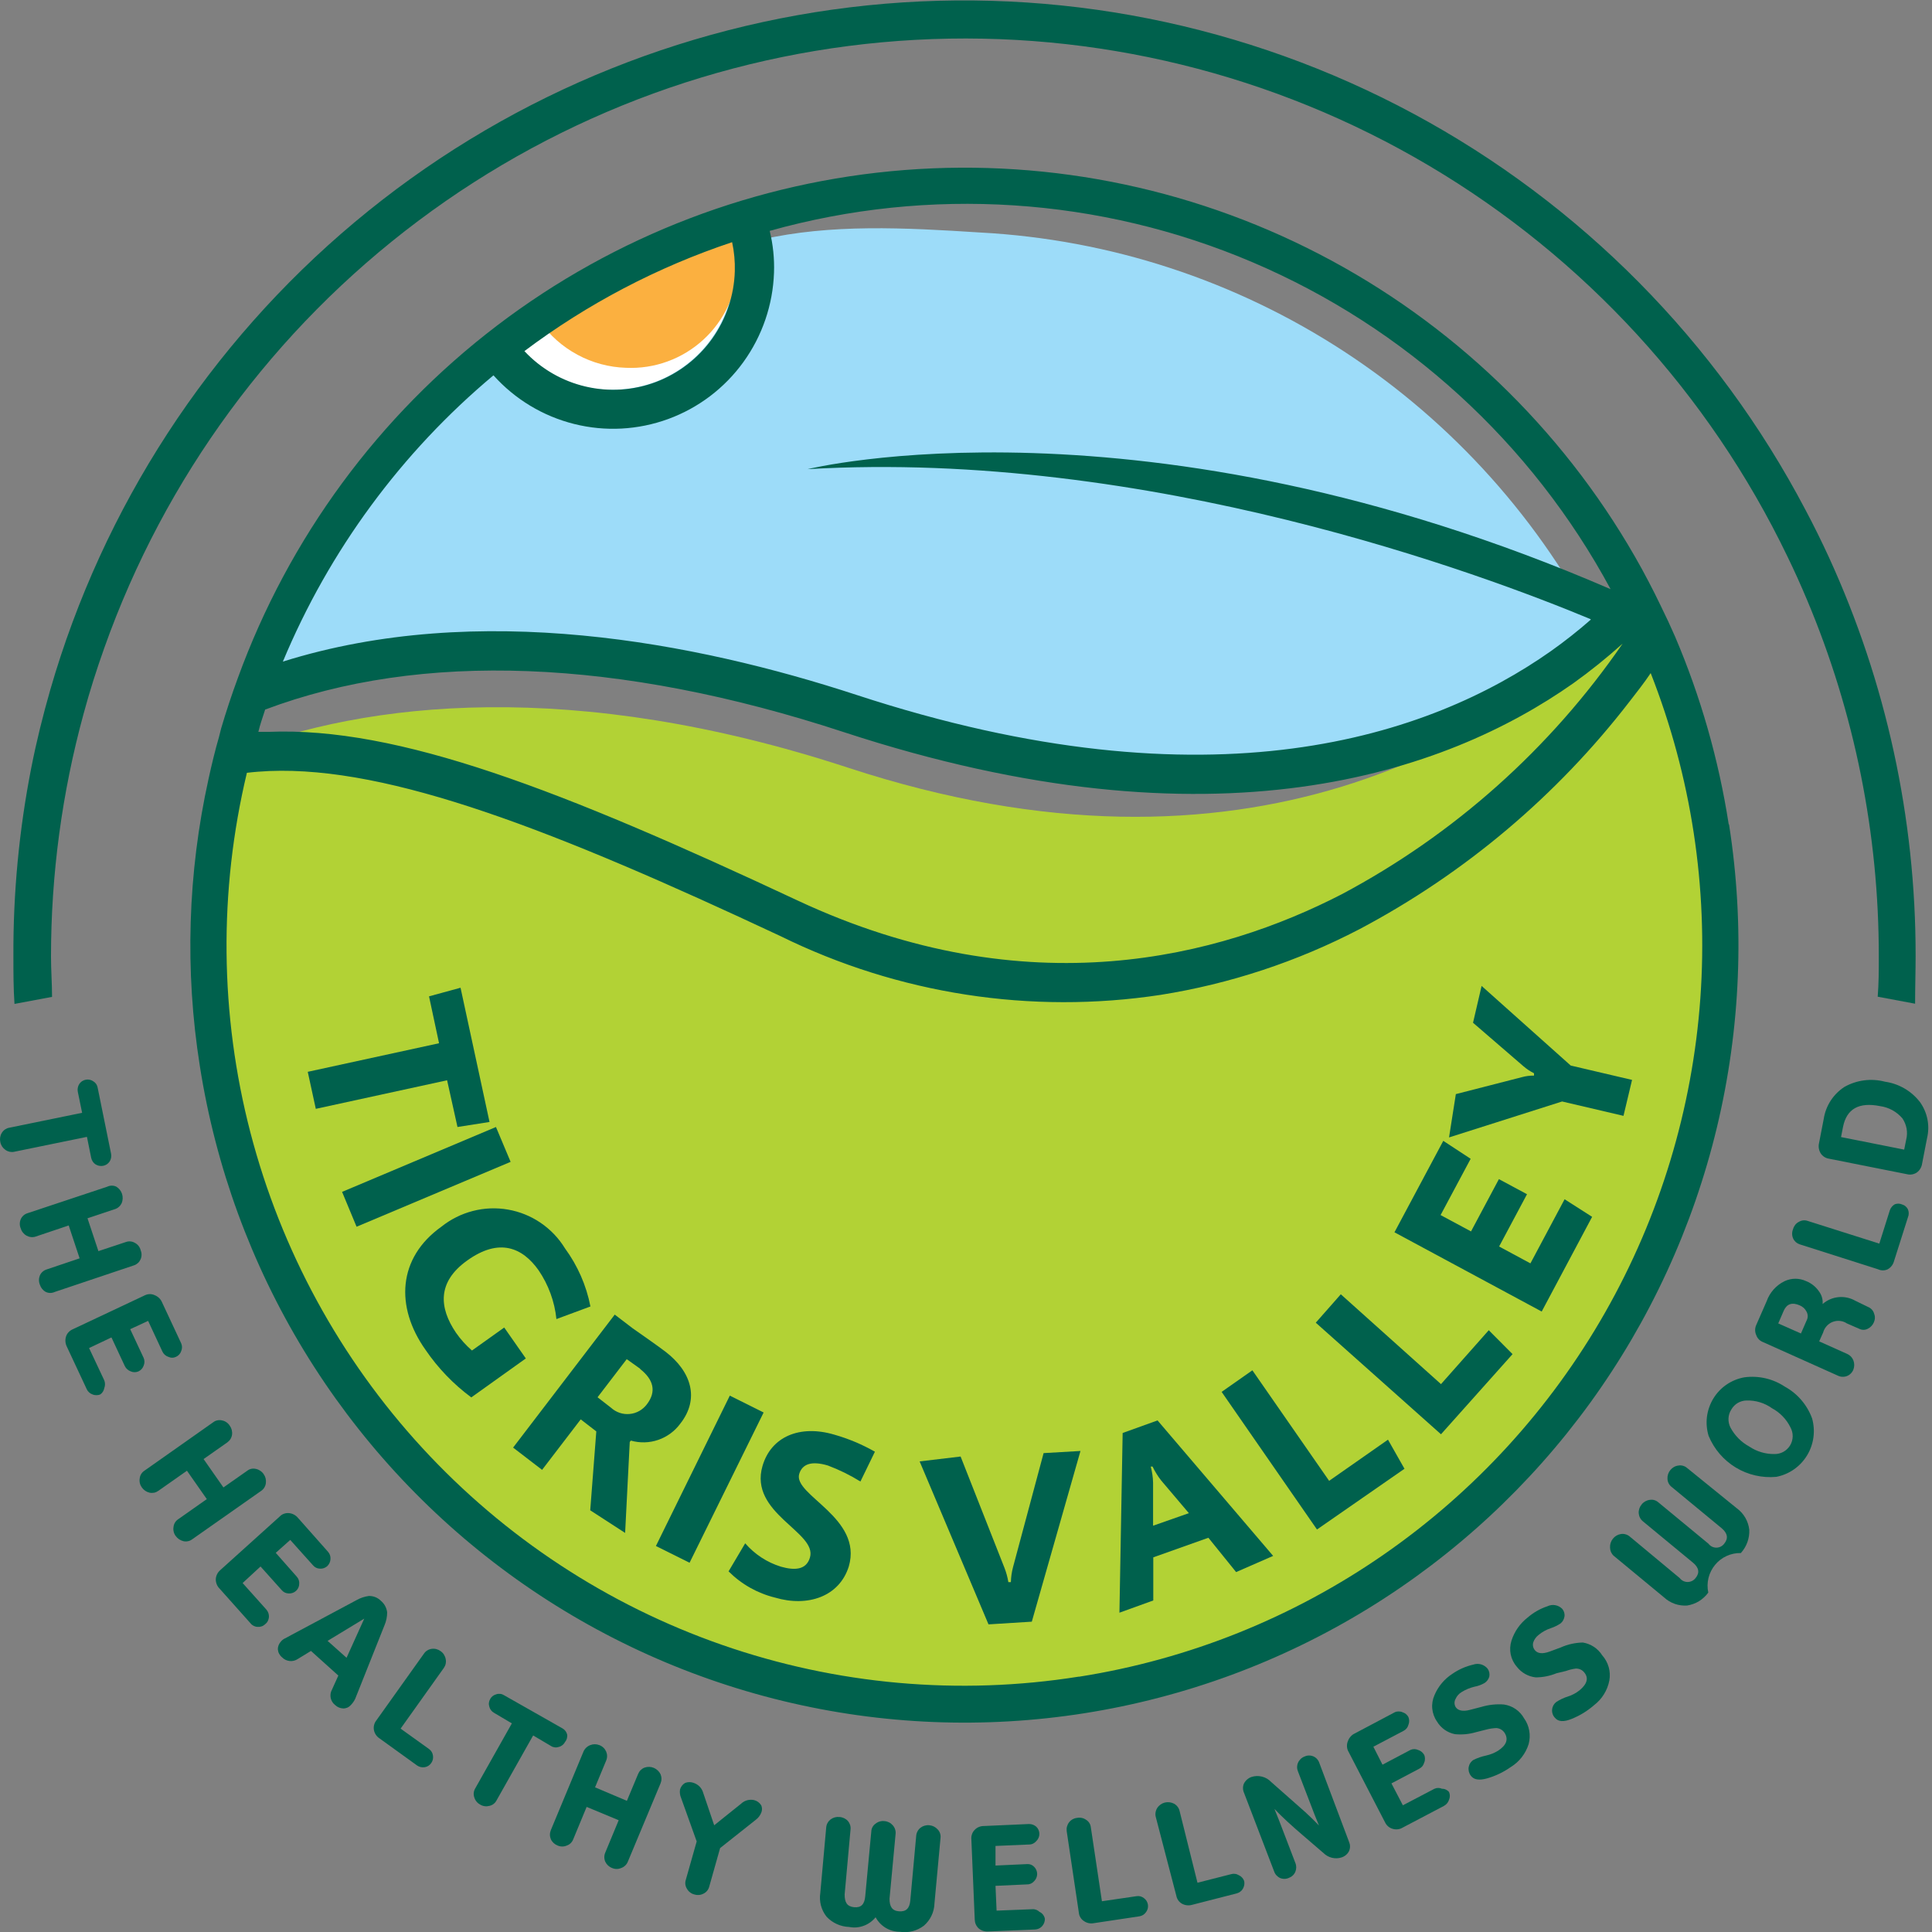 <svg width="48" height="48" viewBox="0 0 48 48" fill="none" xmlns="http://www.w3.org/2000/svg">
<rect x="0" y="0" width="48" height="48" fill="#808080" stroke="none"/>
<path d="M24.359 5.777C22.478 5.656 20.638 5.558 18.9 5.956C19.056 6.402 17.078 5.956 12.001 9.429C9.423 11.351 7.424 13.951 6.223 16.942C9.45 15.835 14.113 15.572 20.66 17.835C30.124 21.139 36.396 19.045 39.752 15.831C38.29 12.946 36.097 10.498 33.396 8.734C30.694 6.969 27.577 5.949 24.359 5.777Z" fill="#9DDCF9"/>
<path d="M21.079 19.076C14.269 16.844 9.104 17.416 5.819 18.715C5.39 20.054 5.176 21.454 5.188 22.862C5.094 25.739 5.657 28.6 6.833 31.226C8.01 33.851 9.769 36.172 11.976 38.009C14.182 39.847 16.779 41.153 19.565 41.828C22.352 42.503 25.256 42.529 28.054 41.904C30.852 41.278 33.471 40.018 35.71 38.22C37.949 36.422 39.748 34.133 40.971 31.529C42.193 28.925 42.806 26.074 42.763 23.195C42.72 20.317 42.022 17.486 40.722 14.92C37.361 18.487 30.92 22.304 21.079 19.076Z" fill="#B2D235"/>
<path d="M11.366 28L11.108 26.839L7.846 27.549L7.646 26.629L10.908 25.919L10.659 24.754L11.442 24.54L12.162 27.875L11.366 28Z" fill="#00614D"/>
<path d="M8.499 29.612L12.322 28L12.686 28.866L8.859 30.478L8.499 29.612Z" fill="#00614D"/>
<path d="M10.571 33.535C9.815 32.468 9.882 31.25 10.966 30.477C11.197 30.293 11.463 30.159 11.749 30.086C12.035 30.012 12.333 30.001 12.623 30.052C12.914 30.103 13.19 30.215 13.434 30.382C13.678 30.548 13.884 30.765 14.038 31.017C14.352 31.445 14.568 31.938 14.669 32.459L13.824 32.772C13.779 32.336 13.626 31.919 13.38 31.558C12.984 31 12.406 30.741 11.602 31.321C10.855 31.857 10.913 32.495 11.326 33.107C11.44 33.272 11.575 33.422 11.726 33.553L12.527 32.982L13.064 33.75L11.709 34.718C11.266 34.39 10.882 33.991 10.571 33.535Z" fill="#00614D"/>
<path d="M14.664 37.523L14.815 35.563L14.428 35.264L13.468 36.518L12.748 35.965L15.273 32.661L15.717 33C15.717 33 16.389 33.469 16.531 33.581C17.18 34.076 17.384 34.755 16.904 35.367C16.767 35.555 16.575 35.697 16.355 35.773C16.135 35.849 15.897 35.855 15.673 35.791L15.646 35.826L15.531 38.085L14.664 37.523ZM15.909 34.009L15.571 33.768L14.846 34.715L15.18 34.974C15.242 35.031 15.315 35.074 15.394 35.101C15.474 35.128 15.558 35.138 15.642 35.13C15.725 35.123 15.806 35.098 15.88 35.057C15.953 35.016 16.018 34.96 16.069 34.893C16.317 34.572 16.237 34.273 15.9 34.009H15.909Z" fill="#00614D"/>
<path d="M16.296 38.41L18.132 34.674L18.972 35.093L17.132 38.826L16.296 38.41Z" fill="#00614D"/>
<path d="M19.256 39.692C18.819 39.585 18.419 39.359 18.101 39.04L18.514 38.343C18.75 38.616 19.058 38.818 19.403 38.924C19.732 39.017 20.03 39.013 20.123 38.696C20.31 38.062 18.598 37.602 18.945 36.419C19.159 35.692 19.87 35.392 20.723 35.642C21.077 35.742 21.417 35.885 21.737 36.067L21.377 36.808C21.121 36.649 20.85 36.516 20.568 36.41C20.163 36.29 19.932 36.37 19.856 36.62C19.701 37.147 21.443 37.705 21.088 38.919C20.852 39.669 20.065 39.933 19.256 39.692Z" fill="#00614D"/>
<path d="M25.635 40.29L24.559 40.357L22.848 36.308L23.866 36.187L24.955 38.951C25 39.066 25.033 39.185 25.052 39.308H25.115C25.118 39.182 25.136 39.058 25.168 38.937L25.928 36.102L26.844 36.049L25.635 40.29Z" fill="#00614D"/>
<path d="M30.711 39.058L30.022 38.205L28.653 38.692V39.763L27.812 40.067L27.892 35.602L28.759 35.29L31.631 38.656L30.711 39.058ZM28.848 36.781C28.765 36.675 28.694 36.559 28.635 36.437H28.59C28.625 36.569 28.645 36.703 28.648 36.839V37.906L29.537 37.594L28.848 36.781Z" fill="#00614D"/>
<path d="M34.894 36.491L32.72 38L30.351 34.581L31.115 34.045L33.022 36.791L34.484 35.768L34.894 36.491Z" fill="#00614D"/>
<path d="M37.579 33.643L35.801 35.634L32.69 32.862L33.312 32.156L35.801 34.388L36.988 33.049L37.579 33.643Z" fill="#00614D"/>
<path d="M39.556 30.232L38.303 32.585L34.645 30.616L35.858 28.344L36.538 28.79L35.791 30.188L36.547 30.594L37.24 29.295L37.938 29.67L37.245 30.969L38.023 31.388L38.872 29.795L39.556 30.232Z" fill="#00614D"/>
<path d="M39.024 26.473L40.548 26.83L40.335 27.723L38.81 27.366L36.001 28.259L36.17 27.183L37.806 26.763C37.906 26.735 38.009 26.722 38.112 26.723V26.665C38.018 26.618 37.93 26.56 37.85 26.491L36.597 25.41L36.81 24.495L39.024 26.473Z" fill="#00614D"/>
<path d="M15.131 9.683C15.931 9.704 16.708 9.407 17.291 8.856C17.874 8.305 18.216 7.544 18.243 6.741C18.255 6.336 18.185 5.934 18.038 5.558C16.122 6.196 14.321 7.139 12.704 8.352C12.974 8.752 13.335 9.081 13.757 9.312C14.179 9.544 14.65 9.671 15.131 9.683Z" fill="white"/>
<path d="M15.553 9.138C15.903 9.154 16.252 9.101 16.582 8.981C16.911 8.862 17.214 8.678 17.473 8.441C17.732 8.204 17.942 7.918 18.09 7.599C18.239 7.281 18.324 6.936 18.34 6.584C18.351 6.234 18.291 5.884 18.162 5.558C16.46 6.107 14.856 6.925 13.41 7.982C13.654 8.328 13.974 8.613 14.346 8.813C14.718 9.014 15.131 9.125 15.553 9.138Z" fill="#FBB040"/>
<path d="M42.949 20.477C42.7 18.872 42.252 17.305 41.615 15.812C41.504 15.558 41.388 15.308 41.264 15.058L41.113 14.749C41.006 14.54 40.899 14.33 40.788 14.129C39.004 10.888 36.328 8.231 33.082 6.475C29.835 4.719 26.154 3.937 22.477 4.224C18.801 4.51 15.284 5.853 12.346 8.091C9.408 10.329 7.173 13.369 5.908 16.848C5.757 17.259 5.619 17.674 5.494 18.098L5.441 18.308C5.343 18.647 5.259 18.995 5.183 19.343C4.663 21.689 4.589 24.113 4.965 26.486C5.358 28.991 6.237 31.395 7.554 33.559C8.872 35.723 10.6 37.605 12.641 39.098C14.683 40.591 16.997 41.665 19.452 42.26C21.907 42.855 24.454 42.958 26.948 42.564C29.443 42.17 31.836 41.287 33.991 39.964C36.145 38.641 38.019 36.905 39.506 34.855C40.992 32.805 42.062 30.481 42.655 28.015C43.247 25.55 43.35 22.991 42.958 20.486L42.949 20.477ZM18.189 6.017C18.241 6.255 18.263 6.498 18.256 6.741C18.238 7.341 18.042 7.923 17.695 8.412C17.347 8.901 16.862 9.275 16.303 9.488C15.743 9.7 15.133 9.741 14.55 9.604C13.967 9.468 13.438 9.161 13.029 8.723C14.593 7.548 16.336 6.635 18.189 6.017ZM12.26 9.325C12.794 9.92 13.492 10.341 14.266 10.534C15.04 10.728 15.853 10.684 16.602 10.41C17.351 10.136 18.002 9.643 18.47 8.994C18.938 8.346 19.203 7.572 19.23 6.772C19.242 6.423 19.206 6.075 19.123 5.736C23.094 4.624 27.324 4.898 31.12 6.516C34.915 8.133 38.052 10.997 40.015 14.638C28.382 9.598 20.065 11.656 20.065 11.656C28.538 11.16 36.854 14.272 39.53 15.388C39.211 15.669 38.877 15.932 38.53 16.178C35.548 18.276 30.133 20.169 21.274 17.263C17.274 15.955 11.886 14.915 7.028 16.437C8.177 13.679 9.972 11.239 12.26 9.325ZM6.588 17.629C10.455 16.174 15.371 16.352 20.972 18.192C30.213 21.218 35.925 19.2 39.086 16.977C39.513 16.672 39.922 16.342 40.313 15.991C38.518 18.599 36.124 20.735 33.334 22.218C30.329 23.767 25.551 25.053 19.821 22.375C13.935 19.62 9.895 18.049 6.668 18.183H6.419C6.459 18.009 6.526 17.821 6.588 17.629ZM26.8 41.656C23.826 42.128 20.782 41.857 17.937 40.866C15.093 39.875 12.536 38.195 10.492 35.974C8.448 33.754 6.982 31.061 6.221 28.136C5.461 25.21 5.431 22.141 6.134 19.2C6.317 19.178 6.499 19.165 6.69 19.156C9.704 19.035 13.802 20.638 19.394 23.259C22.319 24.698 25.611 25.207 28.831 24.718C30.557 24.444 32.227 23.892 33.778 23.084C36.392 21.7 38.681 19.77 40.49 17.424C40.668 17.192 40.842 16.977 41.011 16.723C42.019 19.287 42.441 22.047 42.245 24.797C42.048 27.548 41.239 30.219 39.876 32.613C38.513 35.006 36.632 37.062 34.372 38.627C32.111 40.193 29.53 41.228 26.817 41.656H26.8Z" fill="#00614D"/>
<path d="M47.593 23.745C47.596 20.327 46.861 16.948 45.438 13.843C45.255 13.446 45.064 13.058 44.86 12.674C42.662 8.489 39.269 5.06 35.116 2.825C30.964 0.591 26.242 -0.347 21.555 0.133C16.869 0.613 12.432 2.488 8.814 5.518C5.196 8.548 2.561 12.594 1.249 17.138C1.067 17.772 0.907 18.415 0.778 19.071C0.474 20.618 0.325 22.191 0.333 23.767C0.333 24.156 0.333 24.553 0.36 24.942L1.293 24.767C1.293 24.437 1.267 24.098 1.267 23.767C1.267 21.73 1.539 19.701 2.076 17.736C2.227 17.178 2.4 16.634 2.591 16.098C4.094 11.865 6.809 8.173 10.395 5.485C13.98 2.797 18.277 1.233 22.745 0.99C27.213 0.746 31.652 1.835 35.506 4.118C39.36 6.4 42.457 9.776 44.406 13.821C44.58 14.178 44.744 14.544 44.9 14.915C46.078 17.716 46.682 20.727 46.678 23.767C46.678 24.098 46.678 24.433 46.651 24.763L47.58 24.937C47.58 24.526 47.593 24.134 47.593 23.745Z" fill="#00614D"/>
<path d="M2.564 28.964C2.498 28.977 2.43 28.964 2.373 28.928C2.345 28.91 2.322 28.886 2.304 28.859C2.285 28.831 2.273 28.8 2.266 28.768L2.16 28.245L0.35 28.616C0.313 28.624 0.274 28.623 0.236 28.615C0.199 28.606 0.163 28.59 0.133 28.567C0.1 28.544 0.073 28.516 0.051 28.483C0.03 28.45 0.015 28.413 0.008 28.375C-0.01 28.297 0.003 28.215 0.044 28.147C0.064 28.114 0.091 28.085 0.123 28.062C0.156 28.04 0.192 28.025 0.23 28.018L2.04 27.647L1.933 27.125C1.92 27.059 1.933 26.99 1.969 26.933C1.987 26.905 2.011 26.881 2.038 26.862C2.066 26.844 2.097 26.831 2.13 26.825C2.163 26.819 2.196 26.819 2.229 26.826C2.262 26.833 2.292 26.847 2.32 26.866C2.348 26.883 2.372 26.905 2.39 26.932C2.408 26.959 2.421 26.99 2.426 27.022L2.76 28.665C2.773 28.731 2.76 28.8 2.724 28.857C2.706 28.884 2.682 28.908 2.655 28.927C2.627 28.945 2.597 28.958 2.564 28.964Z" fill="#00614D"/>
<path d="M1.36 32.098C1.325 32.114 1.287 32.123 1.249 32.123C1.211 32.123 1.173 32.114 1.138 32.098C1.068 32.06 1.015 31.996 0.991 31.919C0.976 31.883 0.968 31.843 0.968 31.803C0.968 31.763 0.976 31.724 0.991 31.687C1.007 31.652 1.029 31.621 1.058 31.596C1.086 31.571 1.119 31.552 1.156 31.54L1.978 31.263L1.707 30.446L0.884 30.723C0.848 30.735 0.809 30.739 0.771 30.735C0.733 30.731 0.696 30.719 0.662 30.701C0.592 30.663 0.539 30.598 0.516 30.522C0.5 30.485 0.492 30.446 0.492 30.406C0.492 30.366 0.5 30.327 0.516 30.29C0.531 30.255 0.554 30.224 0.582 30.199C0.611 30.173 0.644 30.154 0.68 30.143L2.667 29.482C2.702 29.465 2.74 29.457 2.778 29.457C2.816 29.457 2.854 29.465 2.889 29.482C2.957 29.523 3.008 29.587 3.032 29.662C3.056 29.738 3.053 29.819 3.023 29.893C3.006 29.927 2.984 29.958 2.955 29.983C2.927 30.009 2.894 30.028 2.858 30.04L2.174 30.268L2.445 31.084L3.129 30.857C3.166 30.844 3.204 30.839 3.243 30.843C3.281 30.847 3.318 30.859 3.352 30.879C3.386 30.897 3.417 30.922 3.442 30.953C3.466 30.984 3.484 31.02 3.494 31.058C3.509 31.094 3.517 31.132 3.517 31.172C3.517 31.211 3.509 31.25 3.494 31.285C3.478 31.321 3.456 31.353 3.428 31.379C3.399 31.405 3.366 31.425 3.329 31.437L1.36 32.098Z" fill="#00614D"/>
<path d="M2.493 34.643C2.462 34.657 2.429 34.663 2.395 34.663C2.362 34.663 2.328 34.657 2.297 34.643C2.266 34.633 2.237 34.616 2.213 34.593C2.188 34.571 2.169 34.544 2.155 34.514L1.662 33.46C1.622 33.381 1.614 33.29 1.64 33.206C1.653 33.166 1.674 33.13 1.703 33.099C1.731 33.068 1.766 33.044 1.804 33.027L3.604 32.179C3.642 32.161 3.683 32.152 3.724 32.152C3.766 32.152 3.807 32.161 3.844 32.179C3.885 32.195 3.922 32.219 3.954 32.25C3.985 32.28 4.01 32.317 4.027 32.358L4.502 33.375C4.515 33.406 4.522 33.438 4.522 33.471C4.522 33.504 4.515 33.537 4.502 33.567C4.492 33.599 4.475 33.628 4.453 33.652C4.43 33.677 4.403 33.697 4.373 33.71C4.343 33.724 4.311 33.732 4.278 33.732C4.245 33.732 4.212 33.724 4.182 33.71C4.15 33.7 4.121 33.683 4.096 33.661C4.07 33.638 4.05 33.611 4.036 33.581L3.68 32.817L3.235 33.023L3.569 33.737C3.582 33.767 3.589 33.8 3.589 33.833C3.589 33.866 3.582 33.899 3.569 33.929C3.558 33.961 3.541 33.989 3.519 34.014C3.497 34.038 3.47 34.058 3.44 34.072C3.41 34.085 3.377 34.092 3.344 34.092C3.311 34.092 3.279 34.085 3.249 34.072C3.185 34.049 3.133 34.003 3.102 33.942L2.769 33.228L2.213 33.492L2.591 34.295C2.615 34.357 2.615 34.425 2.591 34.487C2.586 34.518 2.574 34.548 2.557 34.575C2.541 34.602 2.519 34.625 2.493 34.643Z" fill="#00614D"/>
<path d="M4.773 38.245C4.742 38.268 4.707 38.284 4.669 38.291C4.632 38.299 4.593 38.299 4.556 38.29C4.478 38.271 4.411 38.225 4.364 38.16C4.341 38.129 4.324 38.093 4.315 38.054C4.306 38.016 4.304 37.976 4.311 37.937C4.315 37.899 4.327 37.861 4.347 37.828C4.367 37.795 4.394 37.767 4.427 37.745L5.138 37.245L4.645 36.54L3.933 37.04C3.902 37.062 3.867 37.078 3.829 37.086C3.792 37.093 3.753 37.093 3.715 37.085C3.638 37.067 3.57 37.021 3.524 36.955C3.501 36.923 3.484 36.887 3.475 36.849C3.466 36.811 3.464 36.771 3.471 36.732C3.475 36.693 3.487 36.656 3.507 36.623C3.527 36.59 3.554 36.561 3.587 36.54L5.298 35.335C5.329 35.311 5.364 35.295 5.402 35.288C5.439 35.28 5.478 35.281 5.516 35.29C5.555 35.297 5.592 35.312 5.625 35.335C5.658 35.357 5.686 35.386 5.707 35.419C5.754 35.483 5.775 35.563 5.765 35.643C5.76 35.681 5.747 35.718 5.727 35.751C5.707 35.784 5.68 35.812 5.649 35.835L5.058 36.25L5.551 36.955L6.143 36.54C6.173 36.516 6.209 36.5 6.246 36.492C6.284 36.485 6.323 36.486 6.36 36.495C6.438 36.512 6.507 36.559 6.551 36.625C6.597 36.69 6.616 36.769 6.605 36.848C6.601 36.886 6.588 36.923 6.568 36.957C6.548 36.99 6.521 37.018 6.489 37.04L4.773 38.245Z" fill="#00614D"/>
<path d="M6.584 40.357C6.559 40.379 6.531 40.397 6.499 40.407C6.468 40.418 6.435 40.422 6.402 40.419C6.368 40.419 6.336 40.411 6.306 40.396C6.276 40.381 6.249 40.361 6.228 40.335L5.455 39.468C5.424 39.438 5.4 39.401 5.384 39.36C5.368 39.319 5.36 39.276 5.361 39.232C5.364 39.19 5.374 39.149 5.393 39.112C5.411 39.074 5.437 39.041 5.468 39.013L6.953 37.674C6.982 37.644 7.018 37.621 7.057 37.608C7.096 37.594 7.138 37.589 7.18 37.593C7.222 37.597 7.264 37.609 7.302 37.629C7.34 37.649 7.374 37.676 7.402 37.71L8.149 38.553C8.171 38.578 8.188 38.607 8.199 38.638C8.209 38.67 8.214 38.703 8.211 38.736C8.207 38.803 8.178 38.865 8.131 38.91C8.106 38.933 8.077 38.949 8.046 38.96C8.015 38.971 7.981 38.975 7.949 38.973C7.915 38.972 7.883 38.964 7.853 38.95C7.823 38.935 7.796 38.914 7.775 38.888L7.211 38.259L6.851 38.58L7.371 39.169C7.394 39.194 7.411 39.222 7.422 39.254C7.433 39.286 7.437 39.319 7.433 39.352C7.433 39.386 7.425 39.418 7.412 39.448C7.398 39.478 7.378 39.505 7.353 39.527C7.328 39.549 7.299 39.566 7.268 39.576C7.237 39.587 7.204 39.591 7.171 39.589C7.137 39.588 7.105 39.58 7.075 39.566C7.045 39.551 7.018 39.53 6.997 39.504L6.473 38.919L6.028 39.33L6.619 39.991C6.663 40.042 6.685 40.107 6.682 40.174C6.679 40.21 6.669 40.245 6.653 40.276C6.636 40.308 6.612 40.335 6.584 40.357Z" fill="#00614D"/>
<path d="M8.717 42.361C8.693 42.388 8.664 42.41 8.631 42.425C8.598 42.439 8.562 42.447 8.526 42.446C8.451 42.443 8.38 42.413 8.326 42.361C8.27 42.318 8.231 42.256 8.216 42.186C8.202 42.117 8.212 42.044 8.246 41.982L8.406 41.629L7.726 41.017L7.397 41.218C7.337 41.258 7.265 41.276 7.193 41.267C7.122 41.259 7.055 41.226 7.006 41.174C6.976 41.15 6.952 41.12 6.934 41.086C6.916 41.052 6.906 41.015 6.903 40.977C6.902 40.908 6.928 40.841 6.974 40.79C7.003 40.753 7.039 40.724 7.081 40.705L8.859 39.754C8.954 39.7 9.058 39.666 9.166 39.651C9.221 39.651 9.276 39.661 9.327 39.681C9.378 39.702 9.425 39.733 9.464 39.772C9.55 39.844 9.605 39.946 9.619 40.058C9.619 40.168 9.596 40.278 9.553 40.379L8.824 42.209C8.796 42.265 8.76 42.317 8.717 42.361ZM9.05 40.214L8.139 40.767L8.61 41.187L9.05 40.214Z" fill="#00614D"/>
<path d="M10.713 43.804C10.694 43.831 10.669 43.855 10.641 43.873C10.613 43.89 10.581 43.902 10.548 43.906C10.482 43.916 10.416 43.9 10.361 43.862L9.432 43.192C9.396 43.169 9.364 43.138 9.339 43.102C9.315 43.066 9.298 43.025 9.29 42.982C9.282 42.941 9.284 42.899 9.294 42.858C9.304 42.817 9.322 42.779 9.348 42.746L10.535 41.081C10.557 41.049 10.585 41.023 10.618 41.003C10.651 40.983 10.688 40.97 10.726 40.965C10.805 40.954 10.884 40.975 10.948 41.023C10.981 41.045 11.009 41.075 11.03 41.108C11.051 41.142 11.066 41.18 11.073 41.219C11.081 41.257 11.081 41.295 11.073 41.333C11.066 41.371 11.05 41.406 11.028 41.438L9.953 42.947L10.655 43.451C10.682 43.47 10.706 43.494 10.723 43.523C10.741 43.551 10.752 43.583 10.757 43.616C10.762 43.649 10.761 43.682 10.754 43.715C10.746 43.747 10.732 43.777 10.713 43.804Z" fill="#00614D"/>
<path d="M14.033 43.286C14.018 43.315 13.996 43.34 13.97 43.36C13.944 43.38 13.914 43.395 13.882 43.402C13.851 43.413 13.817 43.417 13.784 43.413C13.751 43.409 13.719 43.398 13.691 43.38L13.246 43.117L12.335 44.733C12.317 44.767 12.292 44.797 12.261 44.82C12.231 44.843 12.195 44.859 12.157 44.867C12.12 44.877 12.08 44.88 12.041 44.874C12.002 44.869 11.964 44.856 11.931 44.835C11.86 44.798 11.807 44.733 11.784 44.657C11.771 44.62 11.766 44.581 11.77 44.543C11.774 44.504 11.786 44.467 11.806 44.434L12.717 42.817L12.273 42.554C12.244 42.538 12.219 42.517 12.199 42.49C12.179 42.464 12.165 42.434 12.157 42.402C12.147 42.371 12.143 42.337 12.147 42.304C12.151 42.27 12.162 42.239 12.18 42.21C12.195 42.181 12.217 42.156 12.243 42.136C12.269 42.116 12.299 42.102 12.331 42.094C12.362 42.083 12.396 42.08 12.429 42.084C12.462 42.087 12.494 42.099 12.522 42.117L13.976 42.942C14.004 42.958 14.029 42.98 14.049 43.006C14.069 43.032 14.083 43.062 14.091 43.094C14.096 43.129 14.093 43.163 14.083 43.197C14.073 43.23 14.056 43.26 14.033 43.286Z" fill="#00614D"/>
<path d="M15.598 46.254C15.583 46.291 15.561 46.323 15.532 46.35C15.504 46.377 15.47 46.398 15.433 46.41C15.397 46.426 15.359 46.434 15.32 46.434C15.281 46.434 15.242 46.426 15.207 46.41C15.132 46.382 15.072 46.326 15.038 46.254C15.022 46.218 15.014 46.179 15.014 46.14C15.014 46.101 15.022 46.062 15.038 46.026L15.371 45.223L14.575 44.892L14.242 45.696C14.228 45.732 14.207 45.765 14.179 45.792C14.152 45.819 14.118 45.84 14.082 45.852C14.046 45.868 14.008 45.876 13.969 45.876C13.93 45.876 13.891 45.868 13.855 45.852C13.781 45.824 13.72 45.768 13.686 45.696C13.671 45.66 13.663 45.621 13.663 45.582C13.663 45.543 13.671 45.504 13.686 45.468L14.491 43.531C14.506 43.491 14.529 43.455 14.559 43.425C14.589 43.395 14.625 43.372 14.664 43.357C14.737 43.328 14.818 43.328 14.891 43.357C14.928 43.371 14.963 43.392 14.992 43.42C15.021 43.447 15.044 43.481 15.06 43.517C15.075 43.553 15.083 43.591 15.083 43.629C15.083 43.667 15.075 43.706 15.06 43.741L14.784 44.406L15.575 44.741L15.855 44.071C15.87 44.035 15.891 44.003 15.919 43.976C15.947 43.949 15.979 43.928 16.015 43.915C16.09 43.889 16.172 43.892 16.244 43.922C16.317 43.953 16.376 44.009 16.411 44.08C16.426 44.116 16.434 44.155 16.434 44.194C16.434 44.233 16.426 44.272 16.411 44.308L15.598 46.254Z" fill="#00614D"/>
<path d="M18.918 45.023C18.891 45.097 18.843 45.163 18.78 45.21L17.891 45.915L17.62 46.875C17.61 46.912 17.593 46.946 17.569 46.975C17.546 47.004 17.516 47.028 17.482 47.045C17.447 47.064 17.409 47.076 17.369 47.08C17.329 47.083 17.289 47.079 17.251 47.067C17.213 47.058 17.177 47.041 17.146 47.017C17.114 46.993 17.088 46.963 17.069 46.929C17.047 46.896 17.034 46.859 17.028 46.821C17.023 46.782 17.026 46.743 17.038 46.706L17.309 45.75L16.922 44.67C16.893 44.604 16.884 44.531 16.895 44.46C16.905 44.425 16.921 44.393 16.943 44.364C16.965 44.336 16.993 44.312 17.024 44.295C17.092 44.27 17.166 44.27 17.233 44.295C17.291 44.314 17.343 44.347 17.386 44.391C17.427 44.436 17.458 44.49 17.473 44.549L17.744 45.348L18.407 44.817C18.45 44.775 18.502 44.745 18.559 44.728C18.617 44.712 18.677 44.71 18.736 44.723C18.809 44.741 18.873 44.788 18.913 44.853C18.936 44.907 18.938 44.967 18.918 45.023Z" fill="#00614D"/>
<path d="M23.216 47.294C23.213 47.399 23.188 47.502 23.142 47.597C23.097 47.691 23.033 47.775 22.954 47.843C22.87 47.907 22.773 47.954 22.671 47.98C22.569 48.006 22.462 48.011 22.358 47.995C22.234 47.995 22.113 47.961 22.006 47.898C21.9 47.834 21.813 47.743 21.754 47.634C21.676 47.73 21.574 47.804 21.458 47.846C21.342 47.889 21.217 47.899 21.096 47.875C20.883 47.867 20.682 47.776 20.536 47.62C20.471 47.538 20.423 47.443 20.396 47.342C20.37 47.241 20.364 47.135 20.38 47.031L20.527 45.401C20.53 45.363 20.541 45.326 20.56 45.292C20.578 45.258 20.603 45.229 20.633 45.205C20.697 45.156 20.776 45.134 20.856 45.143C20.935 45.147 21.01 45.182 21.065 45.241C21.09 45.27 21.109 45.304 21.121 45.341C21.132 45.378 21.136 45.417 21.131 45.455L20.985 47.067C20.985 47.263 21.042 47.366 21.22 47.384C21.398 47.401 21.478 47.308 21.496 47.116L21.647 45.504C21.648 45.465 21.659 45.427 21.677 45.393C21.696 45.359 21.722 45.33 21.754 45.308C21.785 45.283 21.82 45.265 21.858 45.254C21.897 45.243 21.936 45.24 21.976 45.245C22.055 45.251 22.128 45.288 22.18 45.348C22.206 45.377 22.226 45.411 22.238 45.448C22.25 45.484 22.255 45.523 22.251 45.562L22.1 47.174C22.1 47.366 22.163 47.473 22.336 47.486C22.509 47.5 22.598 47.415 22.616 47.218L22.763 45.607C22.766 45.569 22.777 45.531 22.796 45.498C22.814 45.464 22.839 45.434 22.869 45.41C22.933 45.361 23.012 45.339 23.092 45.348C23.17 45.355 23.243 45.392 23.296 45.451C23.323 45.479 23.344 45.512 23.356 45.55C23.368 45.587 23.372 45.626 23.367 45.665L23.216 47.294Z" fill="#00614D"/>
<path d="M25.96 47.675C25.96 47.74 25.937 47.804 25.893 47.853C25.871 47.879 25.843 47.899 25.813 47.914C25.782 47.928 25.749 47.937 25.715 47.938L24.555 47.987C24.468 47.994 24.382 47.967 24.315 47.911C24.285 47.883 24.26 47.848 24.243 47.81C24.226 47.771 24.218 47.73 24.217 47.688L24.133 45.692C24.129 45.651 24.135 45.609 24.149 45.57C24.162 45.531 24.184 45.495 24.213 45.465C24.243 45.433 24.279 45.408 24.318 45.392C24.358 45.375 24.401 45.366 24.444 45.367L25.564 45.317C25.631 45.316 25.696 45.34 25.746 45.384C25.771 45.407 25.79 45.435 25.803 45.466C25.816 45.496 25.823 45.529 25.823 45.563C25.823 45.596 25.816 45.63 25.803 45.66C25.79 45.691 25.771 45.719 25.746 45.742C25.725 45.767 25.699 45.788 25.669 45.803C25.639 45.818 25.606 45.826 25.573 45.826L24.733 45.862V46.349L25.515 46.313C25.548 46.31 25.581 46.315 25.612 46.326C25.642 46.338 25.67 46.356 25.693 46.38C25.717 46.403 25.735 46.431 25.748 46.462C25.761 46.492 25.768 46.525 25.768 46.559C25.768 46.592 25.761 46.625 25.748 46.655C25.735 46.686 25.717 46.714 25.693 46.737C25.672 46.762 25.645 46.783 25.615 46.797C25.585 46.81 25.553 46.818 25.52 46.817L24.733 46.853L24.76 47.469L25.649 47.434C25.681 47.431 25.714 47.436 25.745 47.448C25.775 47.459 25.803 47.477 25.826 47.5C25.861 47.516 25.892 47.54 25.915 47.571C25.938 47.601 25.954 47.637 25.96 47.675Z" fill="#00614D"/>
<path d="M28.52 47.321C28.525 47.354 28.523 47.388 28.515 47.42C28.506 47.452 28.491 47.483 28.471 47.509C28.452 47.536 28.427 47.559 28.399 47.577C28.371 47.594 28.339 47.606 28.306 47.611L27.173 47.781C27.131 47.789 27.087 47.788 27.045 47.779C27.003 47.77 26.964 47.752 26.928 47.727C26.894 47.705 26.864 47.675 26.843 47.639C26.821 47.603 26.808 47.564 26.804 47.522L26.502 45.495C26.497 45.457 26.499 45.418 26.509 45.38C26.519 45.343 26.536 45.307 26.559 45.277C26.583 45.245 26.613 45.219 26.648 45.2C26.682 45.181 26.72 45.169 26.759 45.165C26.799 45.157 26.839 45.157 26.878 45.166C26.917 45.174 26.954 45.191 26.986 45.214C27.018 45.234 27.046 45.262 27.066 45.294C27.086 45.327 27.098 45.364 27.102 45.402L27.377 47.236L28.231 47.111C28.263 47.105 28.297 47.106 28.329 47.113C28.361 47.121 28.391 47.136 28.418 47.156C28.445 47.175 28.468 47.2 28.486 47.228C28.503 47.257 28.515 47.288 28.52 47.321Z" fill="#00614D"/>
<path d="M30.911 46.732C30.925 46.797 30.914 46.866 30.88 46.924C30.847 46.981 30.792 47.023 30.729 47.04L29.617 47.325C29.534 47.349 29.445 47.339 29.369 47.299C29.332 47.279 29.3 47.25 29.276 47.217C29.251 47.182 29.234 47.144 29.226 47.102L28.715 45.142C28.705 45.105 28.703 45.066 28.71 45.027C28.716 44.989 28.73 44.952 28.751 44.919C28.794 44.852 28.862 44.804 28.939 44.784C29.016 44.765 29.098 44.775 29.169 44.812C29.203 44.831 29.232 44.856 29.256 44.887C29.28 44.918 29.297 44.953 29.306 44.991L29.751 46.776L30.591 46.562C30.622 46.553 30.655 46.551 30.687 46.556C30.719 46.56 30.75 46.572 30.778 46.589C30.808 46.602 30.836 46.622 30.859 46.647C30.882 46.671 30.899 46.7 30.911 46.732Z" fill="#00614D"/>
<path d="M33.516 45.759C33.532 45.796 33.541 45.835 33.541 45.875C33.541 45.915 33.532 45.955 33.516 45.991C33.497 46.029 33.47 46.062 33.438 46.088C33.406 46.115 33.369 46.135 33.329 46.148C33.253 46.172 33.171 46.175 33.092 46.156C33.014 46.137 32.942 46.097 32.885 46.041L32.365 45.594C32.094 45.362 31.858 45.148 31.663 44.942C31.751 45.157 31.809 45.304 31.84 45.389L32.182 46.282C32.212 46.353 32.212 46.433 32.182 46.505C32.167 46.54 32.145 46.572 32.116 46.598C32.088 46.624 32.054 46.644 32.018 46.657C31.984 46.672 31.947 46.68 31.909 46.68C31.872 46.68 31.834 46.672 31.8 46.657C31.766 46.641 31.735 46.617 31.71 46.589C31.685 46.561 31.666 46.528 31.654 46.491L30.907 44.541C30.89 44.504 30.882 44.465 30.882 44.425C30.882 44.384 30.89 44.345 30.907 44.308C30.947 44.233 31.013 44.176 31.093 44.148C31.178 44.12 31.269 44.118 31.356 44.14C31.442 44.162 31.521 44.208 31.582 44.273L32.027 44.666L32.431 45.023C32.551 45.134 32.667 45.246 32.769 45.353C32.68 45.139 32.623 44.991 32.592 44.907L32.249 44.014C32.234 43.979 32.226 43.942 32.226 43.904C32.226 43.867 32.234 43.829 32.249 43.795C32.264 43.759 32.287 43.727 32.315 43.7C32.344 43.673 32.377 43.652 32.414 43.639C32.449 43.623 32.486 43.615 32.525 43.615C32.563 43.615 32.601 43.623 32.636 43.639C32.669 43.654 32.699 43.676 32.724 43.704C32.748 43.732 32.767 43.764 32.778 43.799L33.516 45.759Z" fill="#00614D"/>
<path d="M36.001 44.522C36.014 44.552 36.021 44.585 36.021 44.618C36.021 44.651 36.014 44.684 36.001 44.714C35.981 44.779 35.936 44.833 35.877 44.866L34.85 45.406C34.813 45.428 34.772 45.443 34.729 45.448C34.686 45.453 34.642 45.45 34.601 45.437C34.56 45.426 34.523 45.406 34.491 45.379C34.459 45.352 34.432 45.319 34.414 45.281L33.49 43.495C33.473 43.457 33.465 43.416 33.465 43.375C33.465 43.333 33.473 43.292 33.49 43.254C33.504 43.213 33.527 43.176 33.556 43.144C33.585 43.111 33.62 43.085 33.659 43.067L34.654 42.54C34.684 42.526 34.717 42.52 34.75 42.52C34.783 42.52 34.815 42.526 34.845 42.54C34.908 42.559 34.961 42.602 34.992 42.66C35.017 42.722 35.017 42.791 34.992 42.852C34.983 42.885 34.968 42.916 34.946 42.942C34.925 42.968 34.898 42.989 34.868 43.004L34.121 43.397L34.348 43.843L35.041 43.477C35.071 43.463 35.103 43.456 35.137 43.456C35.17 43.456 35.202 43.463 35.232 43.477C35.296 43.496 35.35 43.54 35.383 43.598C35.397 43.629 35.403 43.662 35.403 43.696C35.403 43.73 35.397 43.763 35.383 43.794C35.374 43.826 35.359 43.855 35.339 43.881C35.318 43.906 35.292 43.927 35.263 43.942L34.57 44.308L34.854 44.852L35.637 44.442C35.667 44.428 35.699 44.421 35.732 44.421C35.765 44.421 35.798 44.428 35.828 44.442C35.861 44.441 35.894 44.448 35.923 44.462C35.953 44.476 35.98 44.496 36.001 44.522Z" fill="#00614D"/>
<path d="M37.863 42.688C37.929 42.779 37.974 42.885 37.993 42.996C38.014 43.107 38.008 43.221 37.979 43.331C37.904 43.569 37.747 43.772 37.534 43.902C37.356 44.028 37.157 44.123 36.948 44.183C36.743 44.241 36.61 44.215 36.539 44.112C36.516 44.081 36.501 44.047 36.492 44.01C36.484 43.973 36.483 43.935 36.49 43.898C36.497 43.862 36.511 43.828 36.532 43.798C36.552 43.768 36.579 43.742 36.61 43.723C36.709 43.675 36.813 43.639 36.921 43.616C37.026 43.593 37.127 43.553 37.219 43.496C37.429 43.359 37.483 43.21 37.379 43.049C37.356 43.016 37.327 42.988 37.292 42.968C37.258 42.948 37.219 42.936 37.179 42.933C37.096 42.936 37.014 42.948 36.934 42.969L36.668 43.036C36.499 43.086 36.322 43.102 36.148 43.085C36.056 43.067 35.969 43.03 35.892 42.976C35.816 42.922 35.751 42.853 35.703 42.773C35.636 42.678 35.595 42.566 35.584 42.45C35.573 42.334 35.593 42.218 35.641 42.112C35.733 41.895 35.888 41.712 36.085 41.585C36.241 41.477 36.416 41.4 36.601 41.357C36.664 41.335 36.733 41.333 36.797 41.351C36.862 41.37 36.919 41.408 36.961 41.46C36.98 41.488 36.994 41.52 37.001 41.554C37.008 41.588 37.008 41.623 37.001 41.656C36.982 41.721 36.941 41.776 36.885 41.813C36.807 41.858 36.721 41.89 36.632 41.906C36.519 41.933 36.41 41.978 36.312 42.04C36.247 42.079 36.196 42.136 36.165 42.206C36.147 42.237 36.137 42.272 36.137 42.308C36.137 42.344 36.147 42.38 36.165 42.411C36.223 42.5 36.343 42.527 36.517 42.482L36.81 42.406C36.99 42.353 37.178 42.333 37.365 42.348C37.469 42.363 37.568 42.401 37.654 42.46C37.74 42.519 37.812 42.597 37.863 42.688Z" fill="#00614D"/>
<path d="M39.806 41.125C39.881 41.209 39.936 41.309 39.967 41.417C39.998 41.526 40.004 41.639 39.984 41.75C39.937 41.996 39.801 42.215 39.602 42.366C39.437 42.51 39.249 42.625 39.046 42.706C38.851 42.786 38.713 42.777 38.633 42.679C38.607 42.652 38.587 42.62 38.575 42.584C38.563 42.549 38.558 42.511 38.562 42.474C38.565 42.437 38.576 42.401 38.593 42.369C38.611 42.337 38.635 42.309 38.664 42.286C38.755 42.227 38.854 42.18 38.958 42.148C39.061 42.115 39.157 42.063 39.242 41.996C39.438 41.835 39.473 41.683 39.358 41.549C39.332 41.517 39.3 41.492 39.262 41.476C39.225 41.46 39.185 41.453 39.144 41.456C39.064 41.467 38.985 41.486 38.909 41.514L38.669 41.572C38.506 41.639 38.333 41.673 38.157 41.674C38.065 41.665 37.976 41.636 37.895 41.591C37.814 41.546 37.743 41.485 37.686 41.411C37.609 41.324 37.557 41.217 37.533 41.103C37.51 40.989 37.517 40.87 37.553 40.759C37.626 40.533 37.765 40.334 37.953 40.188C38.097 40.063 38.265 39.967 38.446 39.907C38.506 39.878 38.573 39.868 38.638 39.88C38.704 39.891 38.764 39.922 38.811 39.969C38.834 39.995 38.851 40.025 38.861 40.058C38.871 40.092 38.874 40.127 38.869 40.161C38.859 40.227 38.826 40.288 38.775 40.331C38.7 40.382 38.617 40.423 38.531 40.451C38.419 40.488 38.315 40.545 38.224 40.621C38.165 40.667 38.12 40.729 38.095 40.799C38.084 40.834 38.082 40.87 38.089 40.905C38.096 40.94 38.112 40.973 38.135 41C38.206 41.085 38.326 41.094 38.491 41.036L38.78 40.929C38.952 40.852 39.138 40.812 39.326 40.808C39.424 40.824 39.517 40.861 39.6 40.915C39.683 40.97 39.753 41.041 39.806 41.125Z" fill="#00614D"/>
<path d="M43.157 37.478C43.241 37.54 43.311 37.619 43.363 37.71C43.415 37.8 43.448 37.901 43.46 38.005C43.465 38.111 43.449 38.216 43.413 38.316C43.377 38.415 43.322 38.507 43.251 38.585C43.129 38.582 43.008 38.607 42.897 38.658C42.785 38.709 42.687 38.785 42.61 38.879C42.532 38.974 42.476 39.085 42.447 39.204C42.418 39.323 42.416 39.447 42.442 39.567C42.38 39.653 42.301 39.725 42.212 39.781C42.121 39.836 42.022 39.872 41.917 39.889C41.813 39.896 41.709 39.882 41.61 39.848C41.511 39.813 41.421 39.759 41.344 39.688L40.086 38.648C40.059 38.622 40.038 38.59 40.023 38.556C40.009 38.521 40.001 38.484 40.001 38.447C39.997 38.367 40.023 38.289 40.073 38.227C40.123 38.165 40.194 38.124 40.273 38.112C40.311 38.106 40.35 38.109 40.388 38.12C40.426 38.131 40.46 38.149 40.49 38.174L41.731 39.206C41.754 39.236 41.784 39.261 41.818 39.278C41.852 39.295 41.89 39.304 41.928 39.304C41.967 39.304 42.004 39.295 42.039 39.278C42.073 39.261 42.103 39.236 42.126 39.206C42.233 39.076 42.211 38.947 42.059 38.822L40.815 37.795C40.785 37.77 40.761 37.739 40.744 37.705C40.726 37.67 40.716 37.633 40.713 37.594C40.709 37.514 40.736 37.436 40.788 37.375C40.838 37.313 40.91 37.273 40.988 37.264C41.026 37.257 41.065 37.259 41.102 37.27C41.139 37.281 41.173 37.3 41.202 37.326L42.446 38.353C42.469 38.383 42.498 38.408 42.532 38.425C42.566 38.442 42.604 38.451 42.642 38.451C42.68 38.451 42.717 38.442 42.751 38.425C42.785 38.408 42.815 38.383 42.837 38.353C42.944 38.223 42.922 38.094 42.775 37.969L41.531 36.942C41.5 36.918 41.475 36.888 41.457 36.853C41.439 36.819 41.429 36.78 41.428 36.741C41.423 36.662 41.449 36.584 41.499 36.523C41.549 36.461 41.621 36.42 41.7 36.411C41.738 36.404 41.778 36.407 41.815 36.417C41.853 36.428 41.888 36.447 41.917 36.473L43.157 37.478Z" fill="#00614D"/>
<path d="M44.344 34.451C44.656 34.622 44.896 34.901 45.02 35.237C45.064 35.391 45.075 35.553 45.054 35.712C45.032 35.872 44.978 36.025 44.895 36.161C44.811 36.298 44.7 36.416 44.568 36.508C44.437 36.599 44.288 36.662 44.13 36.692C43.779 36.724 43.426 36.643 43.124 36.46C42.822 36.277 42.586 36.002 42.45 35.674C42.403 35.52 42.389 35.357 42.409 35.197C42.43 35.037 42.484 34.883 42.568 34.745C42.652 34.608 42.764 34.489 42.897 34.399C43.03 34.308 43.181 34.247 43.339 34.219C43.691 34.172 44.048 34.254 44.344 34.451ZM44.024 34.987C43.84 34.855 43.618 34.788 43.393 34.795C43.316 34.796 43.241 34.817 43.174 34.856C43.108 34.896 43.053 34.951 43.015 35.018C42.972 35.084 42.948 35.16 42.944 35.238C42.94 35.317 42.957 35.395 42.992 35.465C43.098 35.665 43.261 35.83 43.459 35.938C43.643 36.062 43.86 36.128 44.082 36.125C44.16 36.127 44.238 36.109 44.307 36.071C44.376 36.033 44.434 35.977 44.475 35.91C44.515 35.842 44.538 35.765 44.539 35.686C44.54 35.607 44.52 35.529 44.482 35.46C44.382 35.258 44.222 35.093 44.024 34.987Z" fill="#00614D"/>
<path d="M46.416 32.473C46.449 32.486 46.479 32.507 46.504 32.533C46.528 32.559 46.547 32.591 46.558 32.625C46.573 32.66 46.581 32.698 46.581 32.737C46.581 32.775 46.573 32.813 46.558 32.848C46.528 32.921 46.473 32.98 46.402 33.014C46.37 33.03 46.334 33.039 46.298 33.039C46.261 33.039 46.226 33.03 46.193 33.014L45.886 32.88C45.835 32.846 45.776 32.825 45.714 32.818C45.653 32.812 45.591 32.82 45.533 32.842C45.475 32.864 45.424 32.9 45.383 32.946C45.341 32.992 45.311 33.047 45.295 33.107L45.197 33.326L45.895 33.639C45.965 33.67 46.019 33.728 46.047 33.799C46.075 33.872 46.075 33.954 46.047 34.027C46.033 34.063 46.011 34.096 45.984 34.123C45.957 34.151 45.924 34.173 45.888 34.187C45.852 34.201 45.814 34.208 45.776 34.206C45.737 34.205 45.699 34.196 45.664 34.179L43.802 33.344C43.763 33.329 43.727 33.306 43.698 33.276C43.669 33.246 43.647 33.21 43.633 33.17C43.615 33.13 43.606 33.088 43.606 33.045C43.606 33.002 43.615 32.959 43.633 32.92L43.891 32.331C43.968 32.112 44.128 31.933 44.335 31.831C44.42 31.791 44.513 31.77 44.606 31.77C44.7 31.77 44.792 31.791 44.877 31.831C45.01 31.884 45.123 31.978 45.202 32.098C45.263 32.185 45.292 32.291 45.282 32.398C45.393 32.301 45.53 32.242 45.676 32.227C45.822 32.213 45.968 32.244 46.095 32.317L46.416 32.473ZM44.717 32.433C44.526 32.348 44.393 32.393 44.317 32.563L44.18 32.88L44.744 33.13L44.882 32.813C44.901 32.778 44.912 32.739 44.912 32.699C44.912 32.659 44.901 32.62 44.882 32.585C44.847 32.517 44.788 32.463 44.717 32.433Z" fill="#00614D"/>
<path d="M47.256 29.924C47.288 29.933 47.318 29.948 47.343 29.97C47.368 29.991 47.389 30.018 47.403 30.049C47.416 30.079 47.422 30.112 47.422 30.145C47.422 30.178 47.416 30.21 47.403 30.241L47.056 31.334C47.044 31.377 47.025 31.416 46.998 31.451C46.971 31.485 46.938 31.514 46.9 31.535C46.863 31.553 46.822 31.562 46.78 31.562C46.739 31.562 46.698 31.553 46.66 31.535L44.713 30.915C44.677 30.903 44.644 30.884 44.615 30.859C44.587 30.833 44.564 30.802 44.549 30.767C44.533 30.731 44.525 30.691 44.525 30.651C44.525 30.612 44.533 30.572 44.549 30.535C44.559 30.497 44.577 30.462 44.601 30.431C44.626 30.4 44.656 30.375 44.691 30.357C44.724 30.337 44.761 30.324 44.8 30.32C44.838 30.316 44.877 30.321 44.913 30.334L46.691 30.897L46.953 30.067C46.975 30.004 47.02 29.951 47.078 29.919C47.136 29.898 47.199 29.899 47.256 29.924Z" fill="#00614D"/>
<path d="M46.834 26.875C47.177 26.924 47.488 27.105 47.7 27.379C47.792 27.507 47.855 27.652 47.886 27.806C47.917 27.96 47.914 28.119 47.878 28.272L47.754 28.911C47.748 28.954 47.733 28.995 47.711 29.033C47.689 29.071 47.66 29.103 47.625 29.129C47.59 29.153 47.551 29.169 47.509 29.177C47.468 29.185 47.426 29.184 47.385 29.174L45.433 28.786C45.392 28.779 45.353 28.763 45.319 28.74C45.285 28.717 45.255 28.687 45.233 28.652C45.188 28.577 45.173 28.487 45.193 28.402L45.309 27.804C45.334 27.641 45.392 27.486 45.481 27.348C45.57 27.211 45.687 27.093 45.824 27.004C46.131 26.831 46.493 26.785 46.834 26.875ZM46.714 27.482C46.184 27.375 45.878 27.549 45.789 28L45.74 28.25L47.309 28.562L47.358 28.317C47.381 28.227 47.385 28.133 47.369 28.041C47.352 27.95 47.317 27.862 47.265 27.786C47.124 27.62 46.928 27.512 46.714 27.482Z" fill="#00614D"/>
</svg>

